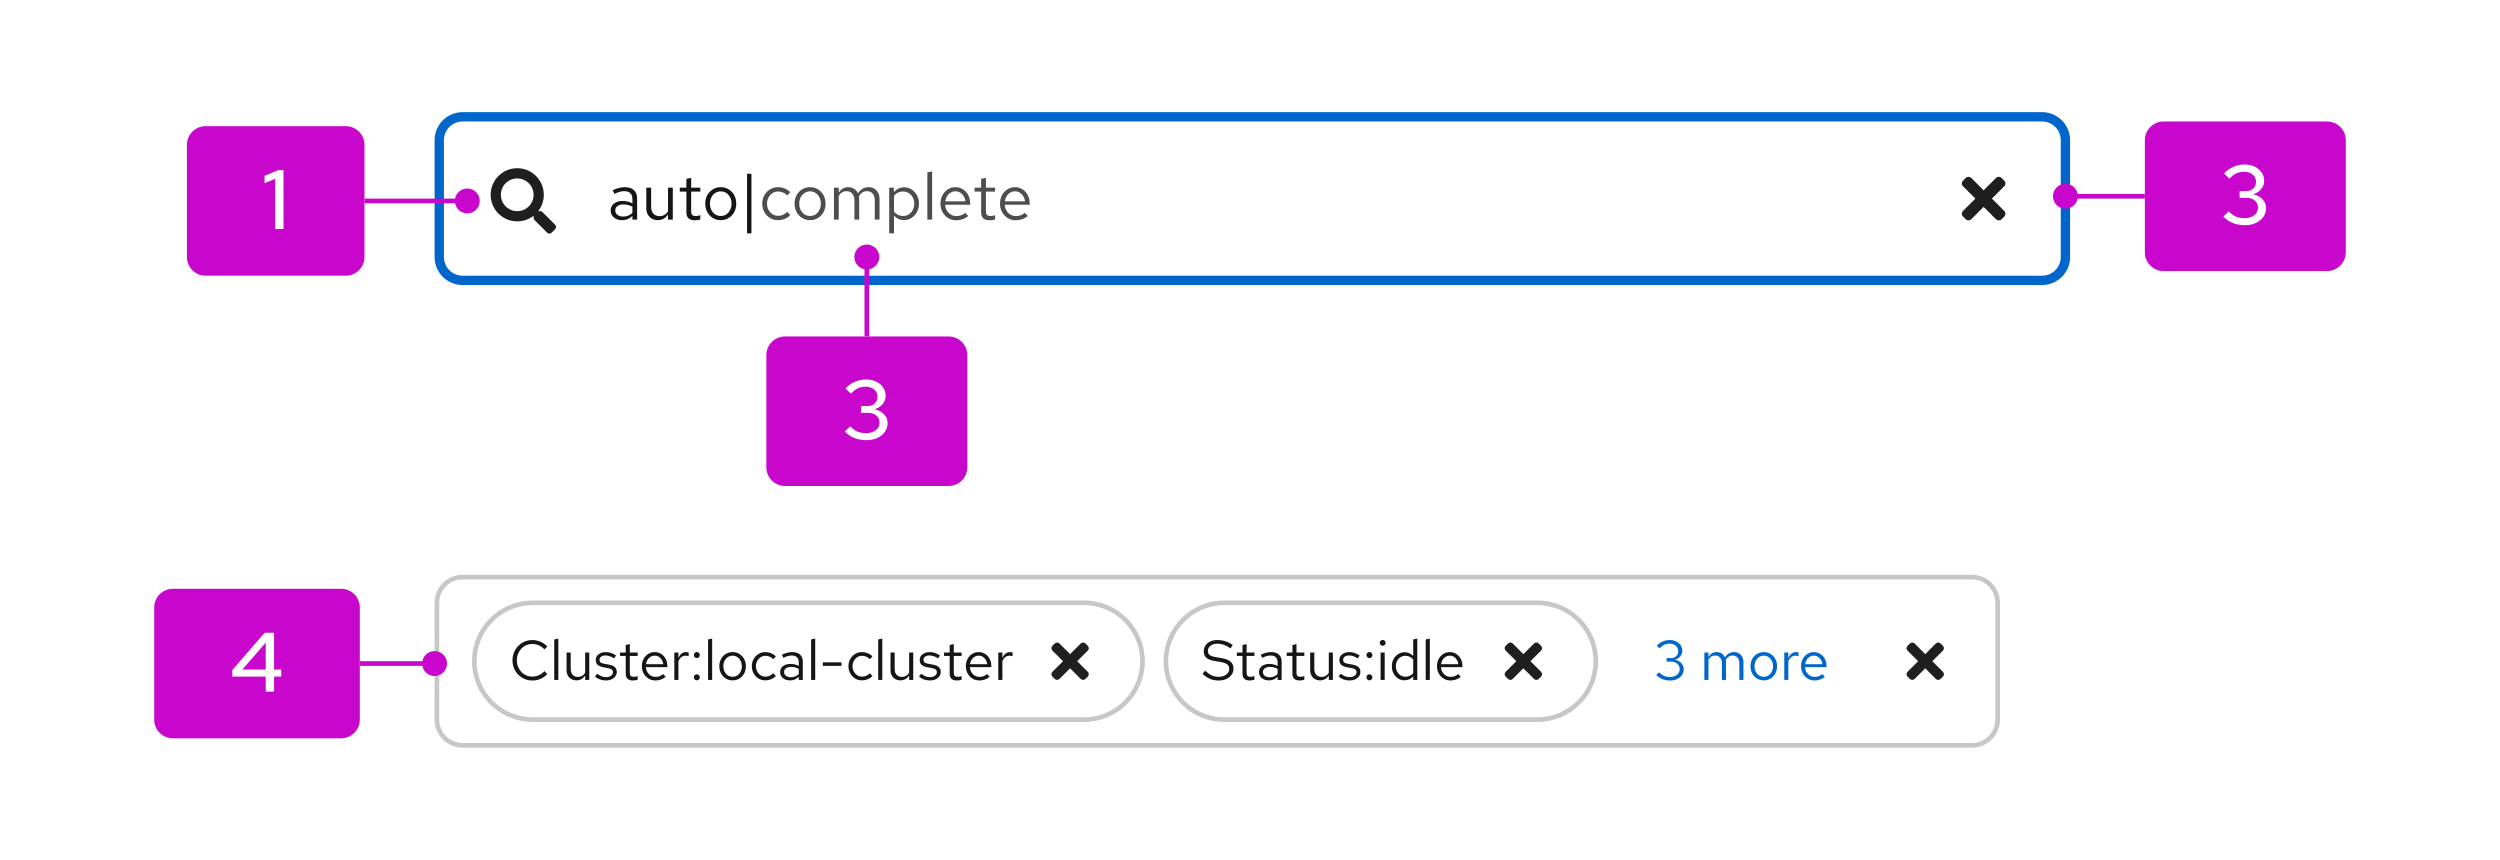 <svg width="535" height="184" viewBox="0 0 535 184" fill="none" xmlns="http://www.w3.org/2000/svg">
<rect width="535" height="184" fill="white"/>
<path d="M99 123.5H422C425.038 123.5 427.5 125.962 427.5 129V154C427.5 157.038 425.038 159.5 422 159.5H99C95.962 159.5 93.5 157.038 93.5 154V129C93.5 125.962 95.962 123.5 99 123.5Z" stroke="#C7C7C7"/>
<path d="M114 129H232C238.904 129 244.5 134.596 244.5 141.5C244.5 148.404 238.904 154 232 154H114C107.096 154 101.5 148.404 101.5 141.5C101.5 134.704 106.923 129.175 113.678 129.004L114 129Z" stroke="#C7C7C7"/>
<path d="M113.944 145.632C113.344 145.632 112.784 145.524 112.264 145.308C111.752 145.084 111.3 144.776 110.908 144.384C110.516 143.984 110.212 143.524 109.996 143.004C109.78 142.476 109.672 141.908 109.672 141.3C109.672 140.692 109.78 140.128 109.996 139.608C110.212 139.08 110.516 138.62 110.908 138.228C111.3 137.828 111.752 137.52 112.264 137.304C112.784 137.08 113.344 136.968 113.944 136.968C114.36 136.968 114.756 137.024 115.132 137.136C115.516 137.24 115.876 137.396 116.212 137.604C116.548 137.804 116.848 138.052 117.112 138.348L116.5 138.984C116.188 138.608 115.804 138.32 115.348 138.12C114.9 137.912 114.432 137.808 113.944 137.808C113.472 137.808 113.032 137.896 112.624 138.072C112.216 138.248 111.86 138.496 111.556 138.816C111.26 139.136 111.028 139.508 110.86 139.932C110.692 140.348 110.608 140.804 110.608 141.3C110.608 141.788 110.692 142.244 110.86 142.668C111.028 143.092 111.26 143.464 111.556 143.784C111.86 144.104 112.216 144.352 112.624 144.528C113.032 144.704 113.472 144.792 113.944 144.792C114.432 144.792 114.9 144.688 115.348 144.48C115.804 144.272 116.188 143.984 116.5 143.616L117.112 144.252C116.848 144.548 116.548 144.8 116.212 145.008C115.876 145.208 115.516 145.364 115.132 145.476C114.756 145.58 114.36 145.632 113.944 145.632ZM118.607 145.5V136.836L119.483 136.656V145.5H118.607ZM123.367 145.596C122.951 145.596 122.583 145.504 122.263 145.32C121.943 145.136 121.691 144.88 121.507 144.552C121.331 144.224 121.243 143.848 121.243 143.424V139.644H122.131V143.172C122.131 143.692 122.271 144.104 122.551 144.408C122.831 144.712 123.211 144.864 123.691 144.864C124.019 144.864 124.311 144.788 124.567 144.636C124.831 144.484 125.051 144.264 125.227 143.976V139.644H126.103V145.5H125.227V144.552C125.003 144.896 124.735 145.156 124.423 145.332C124.119 145.508 123.767 145.596 123.367 145.596ZM129.712 145.62C129.232 145.62 128.788 145.548 128.38 145.404C127.972 145.252 127.624 145.036 127.336 144.756L127.804 144.18C128.156 144.436 128.48 144.624 128.776 144.744C129.072 144.856 129.376 144.912 129.688 144.912C130.112 144.912 130.464 144.812 130.744 144.612C131.024 144.412 131.164 144.156 131.164 143.844C131.164 143.604 131.08 143.416 130.912 143.28C130.752 143.144 130.484 143.04 130.108 142.968L129.148 142.8C128.58 142.696 128.16 142.52 127.888 142.272C127.624 142.024 127.492 141.688 127.492 141.264C127.492 140.928 127.58 140.632 127.756 140.376C127.94 140.12 128.192 139.92 128.512 139.776C128.832 139.624 129.196 139.548 129.604 139.548C130.004 139.548 130.384 139.608 130.744 139.728C131.104 139.84 131.468 140.024 131.836 140.28L131.404 140.892C131.1 140.676 130.796 140.52 130.492 140.424C130.188 140.32 129.88 140.268 129.568 140.268C129.184 140.268 128.876 140.352 128.644 140.52C128.412 140.688 128.296 140.916 128.296 141.204C128.296 141.444 128.368 141.628 128.512 141.756C128.664 141.884 128.928 141.98 129.304 142.044L130.288 142.224C130.88 142.328 131.312 142.508 131.584 142.764C131.856 143.02 131.992 143.364 131.992 143.796C131.992 144.14 131.892 144.452 131.692 144.732C131.492 145.004 131.22 145.22 130.876 145.38C130.532 145.54 130.144 145.62 129.712 145.62ZM135.441 145.62C134.937 145.62 134.553 145.5 134.289 145.26C134.033 145.012 133.905 144.656 133.905 144.192V140.364H132.693V139.644H133.905V138.036L134.781 137.832V139.644H136.461V140.364H134.781V143.964C134.781 144.276 134.845 144.5 134.973 144.636C135.109 144.772 135.329 144.84 135.633 144.84C135.785 144.84 135.921 144.828 136.041 144.804C136.161 144.78 136.301 144.74 136.461 144.684V145.464C136.301 145.52 136.133 145.56 135.957 145.584C135.781 145.608 135.609 145.62 135.441 145.62ZM140.267 145.62C139.723 145.62 139.231 145.488 138.791 145.224C138.351 144.952 138.003 144.588 137.747 144.132C137.491 143.668 137.363 143.148 137.363 142.572C137.363 141.996 137.483 141.48 137.723 141.024C137.971 140.568 138.303 140.208 138.719 139.944C139.135 139.68 139.599 139.548 140.111 139.548C140.631 139.548 141.091 139.68 141.491 139.944C141.899 140.2 142.219 140.552 142.451 141C142.691 141.44 142.811 141.94 142.811 142.5V142.764H138.215C138.247 143.164 138.355 143.524 138.539 143.844C138.731 144.156 138.979 144.404 139.283 144.588C139.595 144.764 139.935 144.852 140.303 144.852C140.607 144.852 140.899 144.8 141.179 144.696C141.467 144.584 141.711 144.436 141.911 144.252L142.463 144.84C142.127 145.104 141.779 145.3 141.419 145.428C141.059 145.556 140.675 145.62 140.267 145.62ZM138.239 142.14H141.947C141.907 141.788 141.799 141.476 141.623 141.204C141.455 140.924 141.239 140.704 140.975 140.544C140.719 140.384 140.431 140.304 140.111 140.304C139.791 140.304 139.499 140.384 139.235 140.544C138.971 140.696 138.751 140.912 138.575 141.192C138.407 141.464 138.295 141.78 138.239 142.14ZM144.306 145.5V139.644H145.182V140.844C145.334 140.436 145.55 140.12 145.83 139.896C146.118 139.664 146.446 139.548 146.814 139.548C146.918 139.548 147.014 139.556 147.102 139.572C147.19 139.58 147.278 139.6 147.366 139.632V140.424C147.27 140.392 147.166 140.368 147.054 140.352C146.95 140.328 146.85 140.316 146.754 140.316C146.394 140.316 146.078 140.42 145.806 140.628C145.542 140.836 145.334 141.128 145.182 141.504V145.5H144.306ZM149.125 145.596C148.949 145.596 148.797 145.532 148.669 145.404C148.549 145.276 148.489 145.124 148.489 144.948C148.489 144.764 148.549 144.612 148.669 144.492C148.797 144.364 148.949 144.3 149.125 144.3C149.301 144.3 149.449 144.364 149.569 144.492C149.697 144.612 149.761 144.764 149.761 144.948C149.761 145.124 149.697 145.276 149.569 145.404C149.449 145.532 149.301 145.596 149.125 145.596ZM149.125 140.832C148.949 140.832 148.797 140.768 148.669 140.64C148.549 140.512 148.489 140.36 148.489 140.184C148.489 140 148.549 139.848 148.669 139.728C148.797 139.6 148.949 139.536 149.125 139.536C149.301 139.536 149.449 139.6 149.569 139.728C149.697 139.848 149.761 140 149.761 140.184C149.761 140.36 149.697 140.512 149.569 140.64C149.449 140.768 149.301 140.832 149.125 140.832ZM151.525 145.5V136.836L152.401 136.656V145.5H151.525ZM156.789 145.596C156.245 145.596 155.757 145.464 155.325 145.2C154.893 144.936 154.553 144.576 154.305 144.12C154.057 143.664 153.933 143.148 153.933 142.572C153.933 141.996 154.057 141.48 154.305 141.024C154.553 140.568 154.893 140.208 155.325 139.944C155.757 139.68 156.245 139.548 156.789 139.548C157.325 139.548 157.805 139.68 158.229 139.944C158.661 140.208 159.001 140.568 159.249 141.024C159.497 141.48 159.621 141.996 159.621 142.572C159.621 143.148 159.497 143.664 159.249 144.12C159.001 144.576 158.661 144.936 158.229 145.2C157.805 145.464 157.325 145.596 156.789 145.596ZM156.777 144.828C157.161 144.828 157.501 144.732 157.797 144.54C158.093 144.34 158.325 144.068 158.493 143.724C158.669 143.38 158.757 142.996 158.757 142.572C158.757 142.14 158.669 141.756 158.493 141.42C158.325 141.076 158.093 140.808 157.797 140.616C157.501 140.416 157.161 140.316 156.777 140.316C156.393 140.316 156.053 140.416 155.757 140.616C155.461 140.808 155.225 141.076 155.049 141.42C154.881 141.756 154.797 142.14 154.797 142.572C154.797 142.996 154.881 143.38 155.049 143.724C155.225 144.068 155.461 144.34 155.757 144.54C156.053 144.732 156.393 144.828 156.777 144.828ZM163.786 145.596C163.242 145.596 162.75 145.464 162.31 145.2C161.878 144.928 161.534 144.564 161.278 144.108C161.022 143.644 160.894 143.132 160.894 142.572C160.894 142.004 161.022 141.492 161.278 141.036C161.534 140.58 161.878 140.22 162.31 139.956C162.75 139.684 163.242 139.548 163.786 139.548C164.218 139.548 164.63 139.628 165.022 139.788C165.414 139.948 165.754 140.172 166.042 140.46L165.478 141.072C165.27 140.84 165.018 140.66 164.722 140.532C164.426 140.404 164.126 140.34 163.822 140.34C163.438 140.34 163.09 140.44 162.778 140.64C162.474 140.84 162.23 141.108 162.046 141.444C161.862 141.78 161.77 142.156 161.77 142.572C161.77 142.988 161.862 143.364 162.046 143.7C162.23 144.036 162.474 144.304 162.778 144.504C163.09 144.704 163.438 144.804 163.822 144.804C164.126 144.804 164.426 144.74 164.722 144.612C165.018 144.476 165.27 144.296 165.478 144.072L166.042 144.684C165.754 144.972 165.414 145.196 165.022 145.356C164.63 145.516 164.218 145.596 163.786 145.596ZM169.075 145.608C168.659 145.608 168.291 145.532 167.971 145.38C167.651 145.228 167.399 145.02 167.215 144.756C167.039 144.484 166.951 144.172 166.951 143.82C166.951 143.468 167.043 143.164 167.227 142.908C167.411 142.644 167.667 142.44 167.995 142.296C168.323 142.152 168.707 142.08 169.147 142.08C169.483 142.08 169.799 142.116 170.095 142.188C170.399 142.26 170.679 142.376 170.935 142.536V141.732C170.935 141.252 170.807 140.892 170.551 140.652C170.295 140.404 169.919 140.28 169.423 140.28C169.151 140.28 168.871 140.32 168.583 140.4C168.303 140.48 167.991 140.608 167.647 140.784L167.323 140.112C168.107 139.736 168.843 139.548 169.531 139.548C170.259 139.548 170.819 139.728 171.211 140.088C171.603 140.44 171.799 140.948 171.799 141.612V145.5H170.935V144.816C170.679 145.08 170.395 145.28 170.083 145.416C169.771 145.544 169.435 145.608 169.075 145.608ZM167.791 143.796C167.791 144.14 167.923 144.416 168.187 144.624C168.459 144.832 168.815 144.936 169.255 144.936C169.583 144.936 169.883 144.88 170.155 144.768C170.435 144.656 170.695 144.488 170.935 144.264V143.136C170.687 142.992 170.431 142.888 170.167 142.824C169.903 142.752 169.607 142.716 169.279 142.716C168.831 142.716 168.471 142.816 168.199 143.016C167.927 143.208 167.791 143.468 167.791 143.796ZM173.58 145.5V136.836L174.456 136.656V145.5H173.58ZM176.084 142.5V141.744H180.08V142.5H176.084ZM184.458 145.596C183.914 145.596 183.422 145.464 182.982 145.2C182.55 144.928 182.206 144.564 181.95 144.108C181.694 143.644 181.566 143.132 181.566 142.572C181.566 142.004 181.694 141.492 181.95 141.036C182.206 140.58 182.55 140.22 182.982 139.956C183.422 139.684 183.914 139.548 184.458 139.548C184.89 139.548 185.302 139.628 185.694 139.788C186.086 139.948 186.426 140.172 186.714 140.46L186.15 141.072C185.942 140.84 185.69 140.66 185.394 140.532C185.098 140.404 184.798 140.34 184.494 140.34C184.11 140.34 183.762 140.44 183.45 140.64C183.146 140.84 182.902 141.108 182.718 141.444C182.534 141.78 182.442 142.156 182.442 142.572C182.442 142.988 182.534 143.364 182.718 143.7C182.902 144.036 183.146 144.304 183.45 144.504C183.762 144.704 184.11 144.804 184.494 144.804C184.798 144.804 185.098 144.74 185.394 144.612C185.69 144.476 185.942 144.296 186.15 144.072L186.714 144.684C186.426 144.972 186.086 145.196 185.694 145.356C185.302 145.516 184.89 145.596 184.458 145.596ZM187.935 145.5V136.836L188.811 136.656V145.5H187.935ZM192.695 145.596C192.279 145.596 191.911 145.504 191.591 145.32C191.271 145.136 191.019 144.88 190.835 144.552C190.659 144.224 190.571 143.848 190.571 143.424V139.644H191.459V143.172C191.459 143.692 191.599 144.104 191.879 144.408C192.159 144.712 192.539 144.864 193.019 144.864C193.347 144.864 193.639 144.788 193.895 144.636C194.159 144.484 194.379 144.264 194.555 143.976V139.644H195.431V145.5H194.555V144.552C194.331 144.896 194.063 145.156 193.751 145.332C193.447 145.508 193.095 145.596 192.695 145.596ZM199.04 145.62C198.56 145.62 198.116 145.548 197.708 145.404C197.3 145.252 196.952 145.036 196.664 144.756L197.132 144.18C197.484 144.436 197.808 144.624 198.104 144.744C198.4 144.856 198.704 144.912 199.016 144.912C199.44 144.912 199.792 144.812 200.072 144.612C200.352 144.412 200.492 144.156 200.492 143.844C200.492 143.604 200.408 143.416 200.24 143.28C200.08 143.144 199.812 143.04 199.436 142.968L198.476 142.8C197.908 142.696 197.488 142.52 197.216 142.272C196.952 142.024 196.82 141.688 196.82 141.264C196.82 140.928 196.908 140.632 197.084 140.376C197.268 140.12 197.52 139.92 197.84 139.776C198.16 139.624 198.524 139.548 198.932 139.548C199.332 139.548 199.712 139.608 200.072 139.728C200.432 139.84 200.796 140.024 201.164 140.28L200.732 140.892C200.428 140.676 200.124 140.52 199.82 140.424C199.516 140.32 199.208 140.268 198.896 140.268C198.512 140.268 198.204 140.352 197.972 140.52C197.74 140.688 197.624 140.916 197.624 141.204C197.624 141.444 197.696 141.628 197.84 141.756C197.992 141.884 198.256 141.98 198.632 142.044L199.616 142.224C200.208 142.328 200.64 142.508 200.912 142.764C201.184 143.02 201.32 143.364 201.32 143.796C201.32 144.14 201.22 144.452 201.02 144.732C200.82 145.004 200.548 145.22 200.204 145.38C199.86 145.54 199.472 145.62 199.04 145.62ZM204.769 145.62C204.265 145.62 203.881 145.5 203.617 145.26C203.361 145.012 203.233 144.656 203.233 144.192V140.364H202.021V139.644H203.233V138.036L204.109 137.832V139.644H205.789V140.364H204.109V143.964C204.109 144.276 204.173 144.5 204.301 144.636C204.437 144.772 204.657 144.84 204.961 144.84C205.113 144.84 205.249 144.828 205.369 144.804C205.489 144.78 205.629 144.74 205.789 144.684V145.464C205.629 145.52 205.461 145.56 205.285 145.584C205.109 145.608 204.937 145.62 204.769 145.62ZM209.595 145.62C209.051 145.62 208.559 145.488 208.119 145.224C207.679 144.952 207.331 144.588 207.075 144.132C206.819 143.668 206.691 143.148 206.691 142.572C206.691 141.996 206.811 141.48 207.051 141.024C207.299 140.568 207.631 140.208 208.047 139.944C208.463 139.68 208.927 139.548 209.439 139.548C209.959 139.548 210.419 139.68 210.819 139.944C211.227 140.2 211.547 140.552 211.779 141C212.019 141.44 212.139 141.94 212.139 142.5V142.764H207.543C207.575 143.164 207.683 143.524 207.867 143.844C208.059 144.156 208.307 144.404 208.611 144.588C208.923 144.764 209.263 144.852 209.631 144.852C209.935 144.852 210.227 144.8 210.507 144.696C210.795 144.584 211.039 144.436 211.239 144.252L211.791 144.84C211.455 145.104 211.107 145.3 210.747 145.428C210.387 145.556 210.003 145.62 209.595 145.62ZM207.567 142.14H211.275C211.235 141.788 211.127 141.476 210.951 141.204C210.783 140.924 210.567 140.704 210.303 140.544C210.047 140.384 209.759 140.304 209.439 140.304C209.119 140.304 208.827 140.384 208.563 140.544C208.299 140.696 208.079 140.912 207.903 141.192C207.735 141.464 207.623 141.78 207.567 142.14ZM213.634 145.5V139.644H214.51V140.844C214.662 140.436 214.878 140.12 215.158 139.896C215.446 139.664 215.774 139.548 216.142 139.548C216.246 139.548 216.342 139.556 216.43 139.572C216.518 139.58 216.606 139.6 216.694 139.632V140.424C216.598 140.392 216.494 140.368 216.382 140.352C216.278 140.328 216.178 140.316 216.082 140.316C215.722 140.316 215.406 140.42 215.134 140.628C214.87 140.836 214.662 141.128 214.51 141.504V145.5H213.634Z" fill="#151515"/>
<path fill-rule="evenodd" clip-rule="evenodd" d="M232.285 145.291L232.791 144.785C233.07 144.506 233.07 144.054 232.791 143.774L230.516 141.5L232.791 139.226C233.07 138.947 233.07 138.494 232.791 138.215L232.285 137.709C232.006 137.43 231.554 137.43 231.274 137.709L229 139.984L226.726 137.709C226.447 137.43 225.994 137.43 225.715 137.709L225.209 138.215C224.93 138.494 224.93 138.946 225.209 139.226L227.484 141.5L225.209 143.774C224.93 144.053 224.93 144.506 225.209 144.785L225.715 145.291C225.994 145.57 226.447 145.57 226.726 145.291L229 143.016L231.274 145.291C231.553 145.57 232.006 145.57 232.285 145.291Z" fill="#1F1F1F"/>
<path d="M262 129H329C335.904 129 341.5 134.596 341.5 141.5C341.5 148.404 335.904 154 329 154H262C255.096 154 249.5 148.404 249.5 141.5C249.5 134.596 255.096 129 262 129Z" stroke="#C7C7C7"/>
<path d="M260.78 145.632C260.124 145.632 259.516 145.516 258.956 145.284C258.396 145.044 257.856 144.684 257.336 144.204L257.9 143.532C258.404 144.004 258.876 144.34 259.316 144.54C259.764 144.74 260.26 144.84 260.804 144.84C261.236 144.84 261.62 144.768 261.956 144.624C262.3 144.472 262.568 144.268 262.76 144.012C262.952 143.756 263.048 143.464 263.048 143.136C263.048 142.712 262.908 142.392 262.628 142.176C262.348 141.952 261.864 141.78 261.176 141.66L259.82 141.432C259.052 141.296 258.488 141.064 258.128 140.736C257.776 140.4 257.6 139.952 257.6 139.392C257.6 138.92 257.72 138.504 257.96 138.144C258.208 137.776 258.548 137.488 258.98 137.28C259.412 137.072 259.912 136.968 260.48 136.968C261.104 136.968 261.684 137.056 262.22 137.232C262.756 137.4 263.284 137.668 263.804 138.036L263.324 138.756C262.892 138.428 262.436 138.18 261.956 138.012C261.476 137.836 260.988 137.748 260.492 137.748C260.1 137.748 259.752 137.816 259.448 137.952C259.152 138.088 258.916 138.272 258.74 138.504C258.572 138.736 258.488 139 258.488 139.296C258.488 139.664 258.612 139.952 258.86 140.16C259.108 140.368 259.512 140.516 260.072 140.604L261.416 140.832C262.312 140.992 262.96 141.252 263.36 141.612C263.768 141.964 263.972 142.456 263.972 143.088C263.972 143.576 263.832 144.012 263.552 144.396C263.28 144.78 262.904 145.084 262.424 145.308C261.944 145.524 261.396 145.632 260.78 145.632ZM267.433 145.62C266.929 145.62 266.545 145.5 266.281 145.26C266.025 145.012 265.897 144.656 265.897 144.192V140.364H264.685V139.644H265.897V138.036L266.773 137.832V139.644H268.453V140.364H266.773V143.964C266.773 144.276 266.837 144.5 266.965 144.636C267.101 144.772 267.321 144.84 267.625 144.84C267.777 144.84 267.913 144.828 268.033 144.804C268.153 144.78 268.293 144.74 268.453 144.684V145.464C268.293 145.52 268.125 145.56 267.949 145.584C267.773 145.608 267.601 145.62 267.433 145.62ZM271.548 145.608C271.132 145.608 270.764 145.532 270.444 145.38C270.124 145.228 269.872 145.02 269.688 144.756C269.512 144.484 269.424 144.172 269.424 143.82C269.424 143.468 269.516 143.164 269.7 142.908C269.884 142.644 270.14 142.44 270.468 142.296C270.796 142.152 271.18 142.08 271.62 142.08C271.956 142.08 272.272 142.116 272.568 142.188C272.872 142.26 273.152 142.376 273.408 142.536V141.732C273.408 141.252 273.28 140.892 273.024 140.652C272.768 140.404 272.392 140.28 271.896 140.28C271.624 140.28 271.344 140.32 271.056 140.4C270.776 140.48 270.464 140.608 270.12 140.784L269.796 140.112C270.58 139.736 271.316 139.548 272.004 139.548C272.732 139.548 273.292 139.728 273.684 140.088C274.076 140.44 274.272 140.948 274.272 141.612V145.5H273.408V144.816C273.152 145.08 272.868 145.28 272.556 145.416C272.244 145.544 271.908 145.608 271.548 145.608ZM270.264 143.796C270.264 144.14 270.396 144.416 270.66 144.624C270.932 144.832 271.288 144.936 271.728 144.936C272.056 144.936 272.356 144.88 272.628 144.768C272.908 144.656 273.168 144.488 273.408 144.264V143.136C273.16 142.992 272.904 142.888 272.64 142.824C272.376 142.752 272.08 142.716 271.752 142.716C271.304 142.716 270.944 142.816 270.672 143.016C270.4 143.208 270.264 143.468 270.264 143.796ZM278.109 145.62C277.605 145.62 277.221 145.5 276.957 145.26C276.701 145.012 276.573 144.656 276.573 144.192V140.364H275.361V139.644H276.573V138.036L277.449 137.832V139.644H279.129V140.364H277.449V143.964C277.449 144.276 277.513 144.5 277.641 144.636C277.777 144.772 277.997 144.84 278.301 144.84C278.453 144.84 278.589 144.828 278.709 144.804C278.829 144.78 278.969 144.74 279.129 144.684V145.464C278.969 145.52 278.801 145.56 278.625 145.584C278.449 145.608 278.277 145.62 278.109 145.62ZM282.5 145.596C282.084 145.596 281.716 145.504 281.396 145.32C281.076 145.136 280.824 144.88 280.64 144.552C280.464 144.224 280.376 143.848 280.376 143.424V139.644H281.264V143.172C281.264 143.692 281.404 144.104 281.684 144.408C281.964 144.712 282.344 144.864 282.824 144.864C283.152 144.864 283.444 144.788 283.7 144.636C283.964 144.484 284.184 144.264 284.36 143.976V139.644H285.236V145.5H284.36V144.552C284.136 144.896 283.868 145.156 283.556 145.332C283.252 145.508 282.9 145.596 282.5 145.596ZM288.845 145.62C288.365 145.62 287.921 145.548 287.513 145.404C287.105 145.252 286.757 145.036 286.469 144.756L286.937 144.18C287.289 144.436 287.613 144.624 287.909 144.744C288.205 144.856 288.509 144.912 288.821 144.912C289.245 144.912 289.597 144.812 289.877 144.612C290.157 144.412 290.297 144.156 290.297 143.844C290.297 143.604 290.213 143.416 290.045 143.28C289.885 143.144 289.617 143.04 289.241 142.968L288.281 142.8C287.713 142.696 287.293 142.52 287.021 142.272C286.757 142.024 286.625 141.688 286.625 141.264C286.625 140.928 286.713 140.632 286.889 140.376C287.073 140.12 287.325 139.92 287.645 139.776C287.965 139.624 288.329 139.548 288.737 139.548C289.137 139.548 289.517 139.608 289.877 139.728C290.237 139.84 290.601 140.024 290.969 140.28L290.537 140.892C290.233 140.676 289.929 140.52 289.625 140.424C289.321 140.32 289.013 140.268 288.701 140.268C288.317 140.268 288.009 140.352 287.777 140.52C287.545 140.688 287.429 140.916 287.429 141.204C287.429 141.444 287.501 141.628 287.645 141.756C287.797 141.884 288.061 141.98 288.437 142.044L289.421 142.224C290.013 142.328 290.445 142.508 290.717 142.764C290.989 143.02 291.125 143.364 291.125 143.796C291.125 144.14 291.025 144.452 290.825 144.732C290.625 145.004 290.353 145.22 290.009 145.38C289.665 145.54 289.277 145.62 288.845 145.62ZM293.059 145.596C292.883 145.596 292.731 145.532 292.603 145.404C292.483 145.276 292.423 145.124 292.423 144.948C292.423 144.764 292.483 144.612 292.603 144.492C292.731 144.364 292.883 144.3 293.059 144.3C293.235 144.3 293.383 144.364 293.503 144.492C293.631 144.612 293.695 144.764 293.695 144.948C293.695 145.124 293.631 145.276 293.503 145.404C293.383 145.532 293.235 145.596 293.059 145.596ZM293.059 140.832C292.883 140.832 292.731 140.768 292.603 140.64C292.483 140.512 292.423 140.36 292.423 140.184C292.423 140 292.483 139.848 292.603 139.728C292.731 139.6 292.883 139.536 293.059 139.536C293.235 139.536 293.383 139.6 293.503 139.728C293.631 139.848 293.695 140 293.695 140.184C293.695 140.36 293.631 140.512 293.503 140.64C293.383 140.768 293.235 140.832 293.059 140.832ZM295.447 145.5V139.644H296.323V145.5H295.447ZM295.891 138.192C295.715 138.192 295.563 138.132 295.435 138.012C295.315 137.884 295.255 137.736 295.255 137.568C295.255 137.4 295.315 137.256 295.435 137.136C295.563 137.008 295.715 136.944 295.891 136.944C296.067 136.944 296.215 137.008 296.335 137.136C296.463 137.256 296.527 137.4 296.527 137.568C296.527 137.736 296.463 137.884 296.335 138.012C296.215 138.132 296.067 138.192 295.891 138.192ZM300.555 145.584C300.051 145.584 299.595 145.452 299.187 145.188C298.779 144.916 298.455 144.556 298.215 144.108C297.975 143.652 297.855 143.144 297.855 142.584C297.855 142.016 297.975 141.508 298.215 141.06C298.463 140.604 298.795 140.244 299.211 139.98C299.627 139.708 300.091 139.572 300.603 139.572C300.963 139.572 301.299 139.644 301.611 139.788C301.923 139.924 302.195 140.124 302.427 140.388V136.836L303.303 136.656V145.5H302.427V144.72C302.203 145 301.931 145.216 301.611 145.368C301.291 145.512 300.939 145.584 300.555 145.584ZM300.771 144.816C301.115 144.816 301.431 144.748 301.719 144.612C302.007 144.476 302.243 144.284 302.427 144.036V141.132C302.235 140.884 301.991 140.692 301.695 140.556C301.407 140.412 301.099 140.34 300.771 140.34C300.379 140.34 300.027 140.436 299.715 140.628C299.411 140.82 299.167 141.084 298.983 141.42C298.807 141.756 298.719 142.14 298.719 142.572C298.719 142.996 298.807 143.38 298.983 143.724C299.167 144.06 299.411 144.328 299.715 144.528C300.027 144.72 300.379 144.816 300.771 144.816ZM305.103 145.5V136.836L305.979 136.656V145.5H305.103ZM310.415 145.62C309.871 145.62 309.379 145.488 308.939 145.224C308.499 144.952 308.151 144.588 307.895 144.132C307.639 143.668 307.511 143.148 307.511 142.572C307.511 141.996 307.631 141.48 307.871 141.024C308.119 140.568 308.451 140.208 308.867 139.944C309.283 139.68 309.747 139.548 310.259 139.548C310.779 139.548 311.239 139.68 311.639 139.944C312.047 140.2 312.367 140.552 312.599 141C312.839 141.44 312.959 141.94 312.959 142.5V142.764H308.363C308.395 143.164 308.503 143.524 308.687 143.844C308.879 144.156 309.127 144.404 309.431 144.588C309.743 144.764 310.083 144.852 310.451 144.852C310.755 144.852 311.047 144.8 311.327 144.696C311.615 144.584 311.859 144.436 312.059 144.252L312.611 144.84C312.275 145.104 311.927 145.3 311.567 145.428C311.207 145.556 310.823 145.62 310.415 145.62ZM308.387 142.14H312.095C312.055 141.788 311.947 141.476 311.771 141.204C311.603 140.924 311.387 140.704 311.123 140.544C310.867 140.384 310.579 140.304 310.259 140.304C309.939 140.304 309.647 140.384 309.383 140.544C309.119 140.696 308.899 140.912 308.723 141.192C308.555 141.464 308.443 141.78 308.387 142.14Z" fill="#151515"/>
<path fill-rule="evenodd" clip-rule="evenodd" d="M329.285 145.291L329.791 144.785C330.07 144.506 330.07 144.054 329.791 143.774L327.516 141.5L329.791 139.226C330.07 138.947 330.07 138.494 329.791 138.215L329.285 137.709C329.006 137.43 328.554 137.43 328.274 137.709L326 139.984L323.726 137.709C323.447 137.43 322.994 137.43 322.715 137.709L322.209 138.215C321.93 138.494 321.93 138.946 322.209 139.226L324.484 141.5L322.209 143.774C321.93 144.053 321.93 144.506 322.209 144.785L322.715 145.291C322.994 145.57 323.447 145.57 323.726 145.291L326 143.016L328.274 145.291C328.553 145.57 329.006 145.57 329.285 145.291Z" fill="#1F1F1F"/>
<path d="M357.384 145.632C356.808 145.632 356.268 145.532 355.764 145.332C355.268 145.132 354.828 144.836 354.444 144.444L355.02 143.88C355.372 144.232 355.732 144.488 356.1 144.648C356.476 144.8 356.9 144.876 357.372 144.876C357.78 144.876 358.14 144.804 358.452 144.66C358.772 144.516 359.02 144.316 359.196 144.06C359.372 143.804 359.46 143.512 359.46 143.184C359.46 142.872 359.38 142.596 359.22 142.356C359.068 142.108 358.856 141.916 358.584 141.78C358.312 141.644 358 141.576 357.648 141.576H356.652V140.832H357.612C358.068 140.832 358.436 140.692 358.716 140.412C359.004 140.132 359.148 139.768 359.148 139.32C359.148 139.024 359.068 138.756 358.908 138.516C358.748 138.276 358.528 138.088 358.248 137.952C357.976 137.808 357.668 137.736 357.324 137.736C356.892 137.736 356.504 137.816 356.16 137.976C355.824 138.128 355.48 138.388 355.128 138.756L354.552 138.18C354.928 137.78 355.352 137.48 355.824 137.28C356.296 137.072 356.8 136.968 357.336 136.968C357.848 136.968 358.304 137.068 358.704 137.268C359.112 137.468 359.432 137.744 359.664 138.096C359.896 138.44 360.012 138.832 360.012 139.272C360.012 139.712 359.868 140.108 359.58 140.46C359.292 140.804 358.912 141.044 358.44 141.18C359.008 141.308 359.464 141.556 359.808 141.924C360.152 142.292 360.324 142.72 360.324 143.208C360.324 143.672 360.196 144.088 359.94 144.456C359.692 144.824 359.344 145.112 358.896 145.32C358.456 145.528 357.952 145.632 357.384 145.632ZM364.732 145.5V139.644H365.608V140.556C365.832 140.22 366.088 139.968 366.376 139.8C366.664 139.632 366.988 139.548 367.348 139.548C367.764 139.548 368.128 139.652 368.44 139.86C368.752 140.06 368.988 140.336 369.148 140.688C369.38 140.312 369.656 140.028 369.976 139.836C370.304 139.644 370.68 139.548 371.104 139.548C371.496 139.548 371.84 139.64 372.136 139.824C372.44 140.008 372.676 140.264 372.844 140.592C373.012 140.912 373.096 141.288 373.096 141.72V145.5H372.22V141.936C372.22 141.424 372.092 141.02 371.836 140.724C371.58 140.428 371.228 140.28 370.78 140.28C370.476 140.28 370.2 140.356 369.952 140.508C369.712 140.66 369.5 140.892 369.316 141.204C369.332 141.284 369.344 141.368 369.352 141.456C369.36 141.544 369.364 141.632 369.364 141.72V145.5H368.488V141.936C368.488 141.424 368.356 141.02 368.092 140.724C367.836 140.428 367.484 140.28 367.036 140.28C366.436 140.28 365.96 140.568 365.608 141.144V145.5H364.732ZM377.461 145.596C376.917 145.596 376.429 145.464 375.997 145.2C375.565 144.936 375.225 144.576 374.977 144.12C374.729 143.664 374.605 143.148 374.605 142.572C374.605 141.996 374.729 141.48 374.977 141.024C375.225 140.568 375.565 140.208 375.997 139.944C376.429 139.68 376.917 139.548 377.461 139.548C377.997 139.548 378.477 139.68 378.901 139.944C379.333 140.208 379.673 140.568 379.921 141.024C380.169 141.48 380.293 141.996 380.293 142.572C380.293 143.148 380.169 143.664 379.921 144.12C379.673 144.576 379.333 144.936 378.901 145.2C378.477 145.464 377.997 145.596 377.461 145.596ZM377.449 144.828C377.833 144.828 378.173 144.732 378.469 144.54C378.765 144.34 378.997 144.068 379.165 143.724C379.341 143.38 379.429 142.996 379.429 142.572C379.429 142.14 379.341 141.756 379.165 141.42C378.997 141.076 378.765 140.808 378.469 140.616C378.173 140.416 377.833 140.316 377.449 140.316C377.065 140.316 376.725 140.416 376.429 140.616C376.133 140.808 375.897 141.076 375.721 141.42C375.553 141.756 375.469 142.14 375.469 142.572C375.469 142.996 375.553 143.38 375.721 143.724C375.897 144.068 376.133 144.34 376.429 144.54C376.725 144.732 377.065 144.828 377.449 144.828ZM381.83 145.5V139.644H382.706V140.844C382.858 140.436 383.074 140.12 383.354 139.896C383.642 139.664 383.97 139.548 384.338 139.548C384.442 139.548 384.538 139.556 384.626 139.572C384.714 139.58 384.802 139.6 384.89 139.632V140.424C384.794 140.392 384.69 140.368 384.578 140.352C384.474 140.328 384.374 140.316 384.278 140.316C383.918 140.316 383.602 140.42 383.33 140.628C383.066 140.836 382.858 141.128 382.706 141.504V145.5H381.83ZM388.325 145.62C387.781 145.62 387.289 145.488 386.849 145.224C386.409 144.952 386.061 144.588 385.805 144.132C385.549 143.668 385.421 143.148 385.421 142.572C385.421 141.996 385.541 141.48 385.781 141.024C386.029 140.568 386.361 140.208 386.777 139.944C387.193 139.68 387.657 139.548 388.169 139.548C388.689 139.548 389.149 139.68 389.549 139.944C389.957 140.2 390.277 140.552 390.509 141C390.749 141.44 390.869 141.94 390.869 142.5V142.764H386.273C386.305 143.164 386.413 143.524 386.597 143.844C386.789 144.156 387.037 144.404 387.341 144.588C387.653 144.764 387.993 144.852 388.361 144.852C388.665 144.852 388.957 144.8 389.237 144.696C389.525 144.584 389.769 144.436 389.969 144.252L390.521 144.84C390.185 145.104 389.837 145.3 389.477 145.428C389.117 145.556 388.733 145.62 388.325 145.62ZM386.297 142.14H390.005C389.965 141.788 389.857 141.476 389.681 141.204C389.513 140.924 389.297 140.704 389.033 140.544C388.777 140.384 388.489 140.304 388.169 140.304C387.849 140.304 387.557 140.384 387.293 140.544C387.029 140.696 386.809 140.912 386.633 141.192C386.465 141.464 386.353 141.78 386.297 142.14Z" fill="#0066CC"/>
<path fill-rule="evenodd" clip-rule="evenodd" d="M415.285 145.291L415.791 144.785C416.07 144.506 416.07 144.054 415.791 143.774L413.516 141.5L415.791 139.226C416.07 138.947 416.07 138.494 415.791 138.215L415.285 137.709C415.006 137.43 414.554 137.43 414.274 137.709L412 139.984L409.726 137.709C409.447 137.43 408.994 137.43 408.715 137.709L408.209 138.215C407.93 138.494 407.93 138.946 408.209 139.226L410.484 141.5L408.209 143.774C407.93 144.053 407.93 144.506 408.209 144.785L408.715 145.291C408.994 145.57 409.447 145.57 409.726 145.291L412 143.016L414.274 145.291C414.553 145.57 415.006 145.57 415.285 145.291Z" fill="#1F1F1F"/>
<path d="M99 25H437C439.761 25 442 27.239 442 30V55C442 57.761 439.761 60 437 60H99C96.239 60 94 57.761 94 55V30C94 27.239 96.239 25 99 25Z" fill="white"/>
<path d="M99 25H437C439.761 25 442 27.239 442 30V55C442 57.761 439.761 60 437 60H99C96.239 60 94 57.761 94 55V30C94 27.239 96.239 25 99 25Z" stroke="#0066CC" stroke-width="2"/>
<path fill-rule="evenodd" clip-rule="evenodd" d="M118.032 49.809L118.806 49.035C119.063 48.778 119.063 48.362 118.809 48.105L116.082 45.379C115.959 45.256 115.793 45.188 115.618 45.188H115.172C115.927 44.222 116.375 43.008 116.375 41.688C116.375 38.546 113.829 36 110.687 36C107.546 36 105 38.546 105 41.688C105 44.829 107.546 47.375 110.687 47.375C112.008 47.375 113.222 46.926 114.187 46.172V46.617C114.187 46.793 114.256 46.959 114.379 47.082L117.105 49.809C117.362 50.066 117.778 50.066 118.032 49.809ZM110.687 45.188C108.754 45.188 107.187 43.623 107.187 41.688C107.187 39.754 108.752 38.188 110.687 38.188C112.621 38.188 114.187 39.752 114.187 41.688C114.187 43.621 112.623 45.188 110.687 45.188Z" fill="#1F1F1F"/>
<path d="M133.164 47.126C132.679 47.126 132.249 47.037 131.876 46.86C131.503 46.683 131.209 46.44 130.994 46.132C130.789 45.815 130.686 45.451 130.686 45.04C130.686 44.629 130.793 44.275 131.008 43.976C131.223 43.668 131.521 43.43 131.904 43.262C132.287 43.094 132.735 43.01 133.248 43.01C133.64 43.01 134.009 43.052 134.354 43.136C134.709 43.22 135.035 43.355 135.334 43.542V42.604C135.334 42.044 135.185 41.624 134.886 41.344C134.587 41.055 134.149 40.91 133.57 40.91C133.253 40.91 132.926 40.957 132.59 41.05C132.263 41.143 131.899 41.293 131.498 41.498L131.12 40.714C132.035 40.275 132.893 40.056 133.696 40.056C134.545 40.056 135.199 40.266 135.656 40.686C136.113 41.097 136.342 41.689 136.342 42.464V47H135.334V46.202C135.035 46.51 134.704 46.743 134.34 46.902C133.976 47.051 133.584 47.126 133.164 47.126ZM131.666 45.012C131.666 45.413 131.82 45.735 132.128 45.978C132.445 46.221 132.861 46.342 133.374 46.342C133.757 46.342 134.107 46.277 134.424 46.146C134.751 46.015 135.054 45.819 135.334 45.558V44.242C135.045 44.074 134.746 43.953 134.438 43.878C134.13 43.794 133.785 43.752 133.402 43.752C132.879 43.752 132.459 43.869 132.142 44.102C131.825 44.326 131.666 44.629 131.666 45.012ZM140.787 47.112C140.301 47.112 139.872 47.005 139.499 46.79C139.125 46.575 138.831 46.277 138.617 45.894C138.411 45.511 138.309 45.073 138.309 44.578V40.168H139.345V44.284C139.345 44.891 139.508 45.371 139.835 45.726C140.161 46.081 140.605 46.258 141.165 46.258C141.547 46.258 141.888 46.169 142.187 45.992C142.495 45.815 142.751 45.558 142.957 45.222V40.168H143.979V47H142.957V45.894C142.695 46.295 142.383 46.599 142.019 46.804C141.664 47.009 141.253 47.112 140.787 47.112ZM148.679 47.14C148.091 47.14 147.643 47 147.335 46.72C147.037 46.431 146.887 46.015 146.887 45.474V41.008H145.473V40.168H146.887V38.292L147.909 38.054V40.168H149.869V41.008H147.909V45.208C147.909 45.572 147.984 45.833 148.133 45.992C148.292 46.151 148.549 46.23 148.903 46.23C149.081 46.23 149.239 46.216 149.379 46.188C149.519 46.16 149.683 46.113 149.869 46.048V46.958C149.683 47.023 149.487 47.07 149.281 47.098C149.076 47.126 148.875 47.14 148.679 47.14ZM154.254 47.112C153.619 47.112 153.05 46.958 152.546 46.65C152.042 46.342 151.645 45.922 151.356 45.39C151.066 44.858 150.922 44.256 150.922 43.584C150.922 42.912 151.066 42.31 151.356 41.778C151.645 41.246 152.042 40.826 152.546 40.518C153.05 40.21 153.619 40.056 154.254 40.056C154.879 40.056 155.439 40.21 155.934 40.518C156.438 40.826 156.834 41.246 157.124 41.778C157.413 42.31 157.558 42.912 157.558 43.584C157.558 44.256 157.413 44.858 157.124 45.39C156.834 45.922 156.438 46.342 155.934 46.65C155.439 46.958 154.879 47.112 154.254 47.112ZM154.24 46.216C154.688 46.216 155.084 46.104 155.43 45.88C155.775 45.647 156.046 45.329 156.242 44.928C156.447 44.527 156.55 44.079 156.55 43.584C156.55 43.08 156.447 42.632 156.242 42.24C156.046 41.839 155.775 41.526 155.43 41.302C155.084 41.069 154.688 40.952 154.24 40.952C153.792 40.952 153.395 41.069 153.05 41.302C152.704 41.526 152.429 41.839 152.224 42.24C152.028 42.632 151.93 43.08 151.93 43.584C151.93 44.079 152.028 44.527 152.224 44.928C152.429 45.329 152.704 45.647 153.05 45.88C153.395 46.104 153.792 46.216 154.24 46.216ZM159.869 49.926V37.2H160.807V49.926H159.869Z" fill="#151515"/>
<path d="M166.491 47.112C165.856 47.112 165.282 46.958 164.769 46.65C164.265 46.333 163.864 45.908 163.565 45.376C163.266 44.835 163.117 44.237 163.117 43.584C163.117 42.921 163.266 42.324 163.565 41.792C163.864 41.26 164.265 40.84 164.769 40.532C165.282 40.215 165.856 40.056 166.491 40.056C166.995 40.056 167.476 40.149 167.933 40.336C168.39 40.523 168.787 40.784 169.123 41.12L168.465 41.834C168.222 41.563 167.928 41.353 167.583 41.204C167.238 41.055 166.888 40.98 166.533 40.98C166.085 40.98 165.679 41.097 165.315 41.33C164.96 41.563 164.676 41.876 164.461 42.268C164.246 42.66 164.139 43.099 164.139 43.584C164.139 44.069 164.246 44.508 164.461 44.9C164.676 45.292 164.96 45.605 165.315 45.838C165.679 46.071 166.085 46.188 166.533 46.188C166.888 46.188 167.238 46.113 167.583 45.964C167.928 45.805 168.222 45.595 168.465 45.334L169.123 46.048C168.787 46.384 168.39 46.645 167.933 46.832C167.476 47.019 166.995 47.112 166.491 47.112ZM173.367 47.112C172.732 47.112 172.163 46.958 171.659 46.65C171.155 46.342 170.758 45.922 170.469 45.39C170.18 44.858 170.035 44.256 170.035 43.584C170.035 42.912 170.18 42.31 170.469 41.778C170.758 41.246 171.155 40.826 171.659 40.518C172.163 40.21 172.732 40.056 173.367 40.056C173.992 40.056 174.552 40.21 175.047 40.518C175.551 40.826 175.948 41.246 176.237 41.778C176.526 42.31 176.671 42.912 176.671 43.584C176.671 44.256 176.526 44.858 176.237 45.39C175.948 45.922 175.551 46.342 175.047 46.65C174.552 46.958 173.992 47.112 173.367 47.112ZM173.353 46.216C173.801 46.216 174.198 46.104 174.543 45.88C174.888 45.647 175.159 45.329 175.355 44.928C175.56 44.527 175.663 44.079 175.663 43.584C175.663 43.08 175.56 42.632 175.355 42.24C175.159 41.839 174.888 41.526 174.543 41.302C174.198 41.069 173.801 40.952 173.353 40.952C172.905 40.952 172.508 41.069 172.163 41.302C171.818 41.526 171.542 41.839 171.337 42.24C171.141 42.632 171.043 43.08 171.043 43.584C171.043 44.079 171.141 44.527 171.337 44.928C171.542 45.329 171.818 45.647 172.163 45.88C172.508 46.104 172.905 46.216 173.353 46.216ZM178.464 47V40.168H179.486V41.232C179.747 40.84 180.046 40.546 180.382 40.35C180.718 40.154 181.096 40.056 181.516 40.056C182.001 40.056 182.426 40.177 182.79 40.42C183.154 40.653 183.429 40.975 183.616 41.386C183.887 40.947 184.209 40.616 184.582 40.392C184.965 40.168 185.403 40.056 185.898 40.056C186.355 40.056 186.757 40.163 187.102 40.378C187.457 40.593 187.732 40.891 187.928 41.274C188.124 41.647 188.222 42.086 188.222 42.59V47H187.2V42.842C187.2 42.245 187.051 41.773 186.752 41.428C186.453 41.083 186.043 40.91 185.52 40.91C185.165 40.91 184.843 40.999 184.554 41.176C184.274 41.353 184.027 41.624 183.812 41.988C183.831 42.081 183.845 42.179 183.854 42.282C183.863 42.385 183.868 42.487 183.868 42.59V47H182.846V42.842C182.846 42.245 182.692 41.773 182.384 41.428C182.085 41.083 181.675 40.91 181.152 40.91C180.452 40.91 179.897 41.246 179.486 41.918V47H178.464ZM190.29 49.926V40.168H191.298V41.148C191.56 40.803 191.877 40.541 192.25 40.364C192.633 40.177 193.053 40.084 193.51 40.084C194.108 40.084 194.64 40.243 195.106 40.56C195.582 40.868 195.96 41.288 196.24 41.82C196.52 42.343 196.66 42.931 196.66 43.584C196.66 44.237 196.516 44.83 196.226 45.362C195.946 45.894 195.564 46.319 195.078 46.636C194.602 46.944 194.061 47.098 193.454 47.098C193.025 47.098 192.628 47.019 192.264 46.86C191.9 46.692 191.583 46.454 191.312 46.146V49.926H190.29ZM193.258 46.216C193.716 46.216 194.122 46.104 194.476 45.88C194.84 45.647 195.125 45.334 195.33 44.942C195.545 44.541 195.652 44.093 195.652 43.598C195.652 43.094 195.545 42.646 195.33 42.254C195.125 41.862 194.84 41.554 194.476 41.33C194.122 41.097 193.716 40.98 193.258 40.98C192.857 40.98 192.484 41.064 192.138 41.232C191.802 41.391 191.527 41.619 191.312 41.918V45.264C191.536 45.563 191.816 45.796 192.152 45.964C192.498 46.132 192.866 46.216 193.258 46.216ZM198.452 47V36.892L199.474 36.682V47H198.452ZM204.65 47.14C204.015 47.14 203.441 46.986 202.928 46.678C202.414 46.361 202.008 45.936 201.71 45.404C201.411 44.863 201.262 44.256 201.262 43.584C201.262 42.912 201.402 42.31 201.682 41.778C201.971 41.246 202.358 40.826 202.844 40.518C203.329 40.21 203.87 40.056 204.468 40.056C205.074 40.056 205.611 40.21 206.078 40.518C206.554 40.817 206.927 41.227 207.198 41.75C207.478 42.263 207.618 42.847 207.618 43.5V43.808H202.256C202.293 44.275 202.419 44.695 202.634 45.068C202.858 45.432 203.147 45.721 203.502 45.936C203.866 46.141 204.262 46.244 204.692 46.244C205.046 46.244 205.387 46.183 205.714 46.062C206.05 45.931 206.334 45.759 206.568 45.544L207.212 46.23C206.82 46.538 206.414 46.767 205.994 46.916C205.574 47.065 205.126 47.14 204.65 47.14ZM202.284 43.08H206.61C206.563 42.669 206.437 42.305 206.232 41.988C206.036 41.661 205.784 41.405 205.476 41.218C205.177 41.031 204.841 40.938 204.468 40.938C204.094 40.938 203.754 41.031 203.446 41.218C203.138 41.395 202.881 41.647 202.676 41.974C202.48 42.291 202.349 42.66 202.284 43.08ZM211.761 47.14C211.173 47.14 210.725 47 210.417 46.72C210.119 46.431 209.969 46.015 209.969 45.474V41.008H208.555V40.168H209.969V38.292L210.991 38.054V40.168H212.951V41.008H210.991V45.208C210.991 45.572 211.066 45.833 211.215 45.992C211.374 46.151 211.631 46.23 211.985 46.23C212.163 46.23 212.321 46.216 212.461 46.188C212.601 46.16 212.765 46.113 212.951 46.048V46.958C212.765 47.023 212.569 47.07 212.363 47.098C212.158 47.126 211.957 47.14 211.761 47.14ZM217.392 47.14C216.757 47.14 216.183 46.986 215.67 46.678C215.156 46.361 214.75 45.936 214.452 45.404C214.153 44.863 214.004 44.256 214.004 43.584C214.004 42.912 214.144 42.31 214.424 41.778C214.713 41.246 215.1 40.826 215.586 40.518C216.071 40.21 216.612 40.056 217.21 40.056C217.816 40.056 218.353 40.21 218.82 40.518C219.296 40.817 219.669 41.227 219.94 41.75C220.22 42.263 220.36 42.847 220.36 43.5V43.808H214.998C215.035 44.275 215.161 44.695 215.376 45.068C215.6 45.432 215.889 45.721 216.244 45.936C216.608 46.141 217.004 46.244 217.434 46.244C217.788 46.244 218.129 46.183 218.456 46.062C218.792 45.931 219.076 45.759 219.31 45.544L219.954 46.23C219.562 46.538 219.156 46.767 218.736 46.916C218.316 47.065 217.868 47.14 217.392 47.14ZM215.026 43.08H219.352C219.305 42.669 219.179 42.305 218.974 41.988C218.778 41.661 218.526 41.405 218.218 41.218C217.919 41.031 217.583 40.938 217.21 40.938C216.836 40.938 216.496 41.031 216.188 41.218C215.88 41.395 215.623 41.647 215.418 41.974C215.222 42.291 215.091 42.66 215.026 43.08Z" fill="#4D4D4D"/>
<path fill-rule="evenodd" clip-rule="evenodd" d="M428.333 46.922L428.922 46.333C429.248 46.007 429.248 45.479 428.922 45.153L426.269 42.5L428.922 39.847C429.248 39.521 429.248 38.993 428.922 38.667L428.333 38.078C428.007 37.752 427.479 37.752 427.153 38.078L424.5 40.731L421.847 38.078C421.521 37.752 420.993 37.752 420.667 38.078L420.077 38.667C419.752 38.993 419.752 39.521 420.077 39.847L422.731 42.5L420.077 45.153C419.752 45.479 419.752 46.007 420.077 46.333L420.667 46.922C420.993 47.248 421.521 47.248 421.847 46.922L424.5 44.269L427.153 46.922C427.479 47.248 428.007 47.248 428.333 46.922Z" fill="#1F1F1F"/>
<path d="M40 31C40 28.791 41.791 27 44 27H74C76.209 27 78 28.791 78 31V55C78 57.209 76.209 59 74 59H44C41.791 59 40 57.209 40 55V31Z" fill="#C806CC"/>
<path d="M58.888 49V38.254L56.62 39.208V37.624L59.536 36.4H60.67V49H58.888Z" fill="white"/>
<path d="M102.667 43C102.667 44.473 101.473 45.667 100 45.667C98.527 45.667 97.333 44.473 97.333 43C97.333 41.527 98.527 40.333 100 40.333C101.473 40.333 102.667 41.527 102.667 43ZM100 43V43.5H78V43V42.5H100V43Z" fill="#C806CC"/>
<path d="M439.333 42C439.333 43.473 440.527 44.667 442 44.667C443.473 44.667 444.667 43.473 444.667 42C444.667 40.527 443.473 39.333 442 39.333C440.527 39.333 439.333 40.527 439.333 42ZM442 42V42.5H459V42V41.5H442V42Z" fill="#C806CC"/>
<path d="M459 30C459 27.791 460.791 26 463 26H498C500.209 26 502 27.791 502 30V54C502 56.209 500.209 58 498 58H463C460.791 58 459 56.209 459 54V30Z" fill="#C806CC"/>
<path d="M480.359 48.198C479.459 48.198 478.613 48.042 477.821 47.73C477.041 47.406 476.363 46.944 475.787 46.344L476.957 45.228C477.461 45.756 477.971 46.134 478.487 46.362C479.015 46.578 479.633 46.686 480.341 46.686C481.193 46.686 481.883 46.476 482.411 46.056C482.951 45.636 483.221 45.096 483.221 44.436C483.221 43.812 482.993 43.308 482.537 42.924C482.093 42.54 481.517 42.348 480.809 42.348H479.279V40.89H480.683C481.319 40.89 481.829 40.704 482.213 40.332C482.597 39.96 482.789 39.474 482.789 38.874C482.789 38.466 482.681 38.106 482.465 37.794C482.249 37.47 481.949 37.218 481.565 37.038C481.193 36.846 480.767 36.75 480.287 36.75C479.651 36.75 479.087 36.864 478.595 37.092C478.115 37.308 477.617 37.692 477.101 38.244L475.931 37.128C476.507 36.504 477.173 36.03 477.929 35.706C478.685 35.37 479.483 35.202 480.323 35.202C481.139 35.202 481.859 35.352 482.483 35.652C483.119 35.952 483.617 36.366 483.977 36.894C484.349 37.422 484.535 38.028 484.535 38.712C484.535 39.384 484.313 39.978 483.869 40.494C483.437 41.01 482.867 41.37 482.159 41.574C483.011 41.754 483.689 42.114 484.193 42.654C484.697 43.182 484.949 43.806 484.949 44.526C484.949 45.234 484.751 45.864 484.355 46.416C483.971 46.968 483.431 47.406 482.735 47.73C482.039 48.042 481.247 48.198 480.359 48.198Z" fill="white"/>
<path d="M185.5 52.333C184.027 52.333 182.833 53.527 182.833 55C182.833 56.473 184.027 57.667 185.5 57.667C186.973 57.667 188.167 56.473 188.167 55C188.167 53.527 186.973 52.333 185.5 52.333ZM185.5 55L185 55L185 72L185.5 72L186 72L186 55L185.5 55Z" fill="#C806CC"/>
<path d="M164 76C164 73.791 165.791 72 168 72H203C205.209 72 207 73.791 207 76V100C207 102.209 205.209 104 203 104H168C165.791 104 164 102.209 164 100V76Z" fill="#C806CC"/>
<path d="M185.359 94.198C184.459 94.198 183.613 94.042 182.821 93.73C182.041 93.406 181.363 92.944 180.787 92.344L181.957 91.228C182.461 91.756 182.971 92.134 183.487 92.362C184.015 92.578 184.633 92.686 185.341 92.686C186.193 92.686 186.883 92.476 187.411 92.056C187.951 91.636 188.221 91.096 188.221 90.436C188.221 89.812 187.993 89.308 187.537 88.924C187.093 88.54 186.517 88.348 185.809 88.348H184.279V86.89H185.683C186.319 86.89 186.829 86.704 187.213 86.332C187.597 85.96 187.789 85.474 187.789 84.874C187.789 84.466 187.681 84.106 187.465 83.794C187.249 83.47 186.949 83.218 186.565 83.038C186.193 82.846 185.767 82.75 185.287 82.75C184.651 82.75 184.087 82.864 183.595 83.092C183.115 83.308 182.617 83.692 182.101 84.244L180.931 83.128C181.507 82.504 182.173 82.03 182.929 81.706C183.685 81.37 184.483 81.202 185.323 81.202C186.139 81.202 186.859 81.352 187.483 81.652C188.119 81.952 188.617 82.366 188.977 82.894C189.349 83.422 189.535 84.028 189.535 84.712C189.535 85.384 189.313 85.978 188.869 86.494C188.437 87.01 187.867 87.37 187.159 87.574C188.011 87.754 188.689 88.114 189.193 88.654C189.697 89.182 189.949 89.806 189.949 90.526C189.949 91.234 189.751 91.864 189.355 92.416C188.971 92.968 188.431 93.406 187.735 93.73C187.039 94.042 186.247 94.198 185.359 94.198Z" fill="white"/>
<path d="M33 130C33 127.791 34.791 126 37 126H73C75.209 126 77 127.791 77 130V154C77 156.209 75.209 158 73 158H37C34.791 158 33 156.209 33 154V130Z" fill="#C806CC"/>
<path d="M56.866 148V144.796H49.72V143.374L56.65 135.4H58.648V143.284H60.178V144.796H58.648V148H56.866ZM51.862 143.284H56.866V137.524L51.862 143.284Z" fill="white"/>
<path d="M95.667 142C95.667 143.473 94.473 144.667 93 144.667C91.527 144.667 90.333 143.473 90.333 142C90.333 140.527 91.527 139.333 93 139.333C94.473 139.333 95.667 140.527 95.667 142ZM93 142V142.5H77V142V141.5H93V142Z" fill="#C806CC"/>
</svg>
